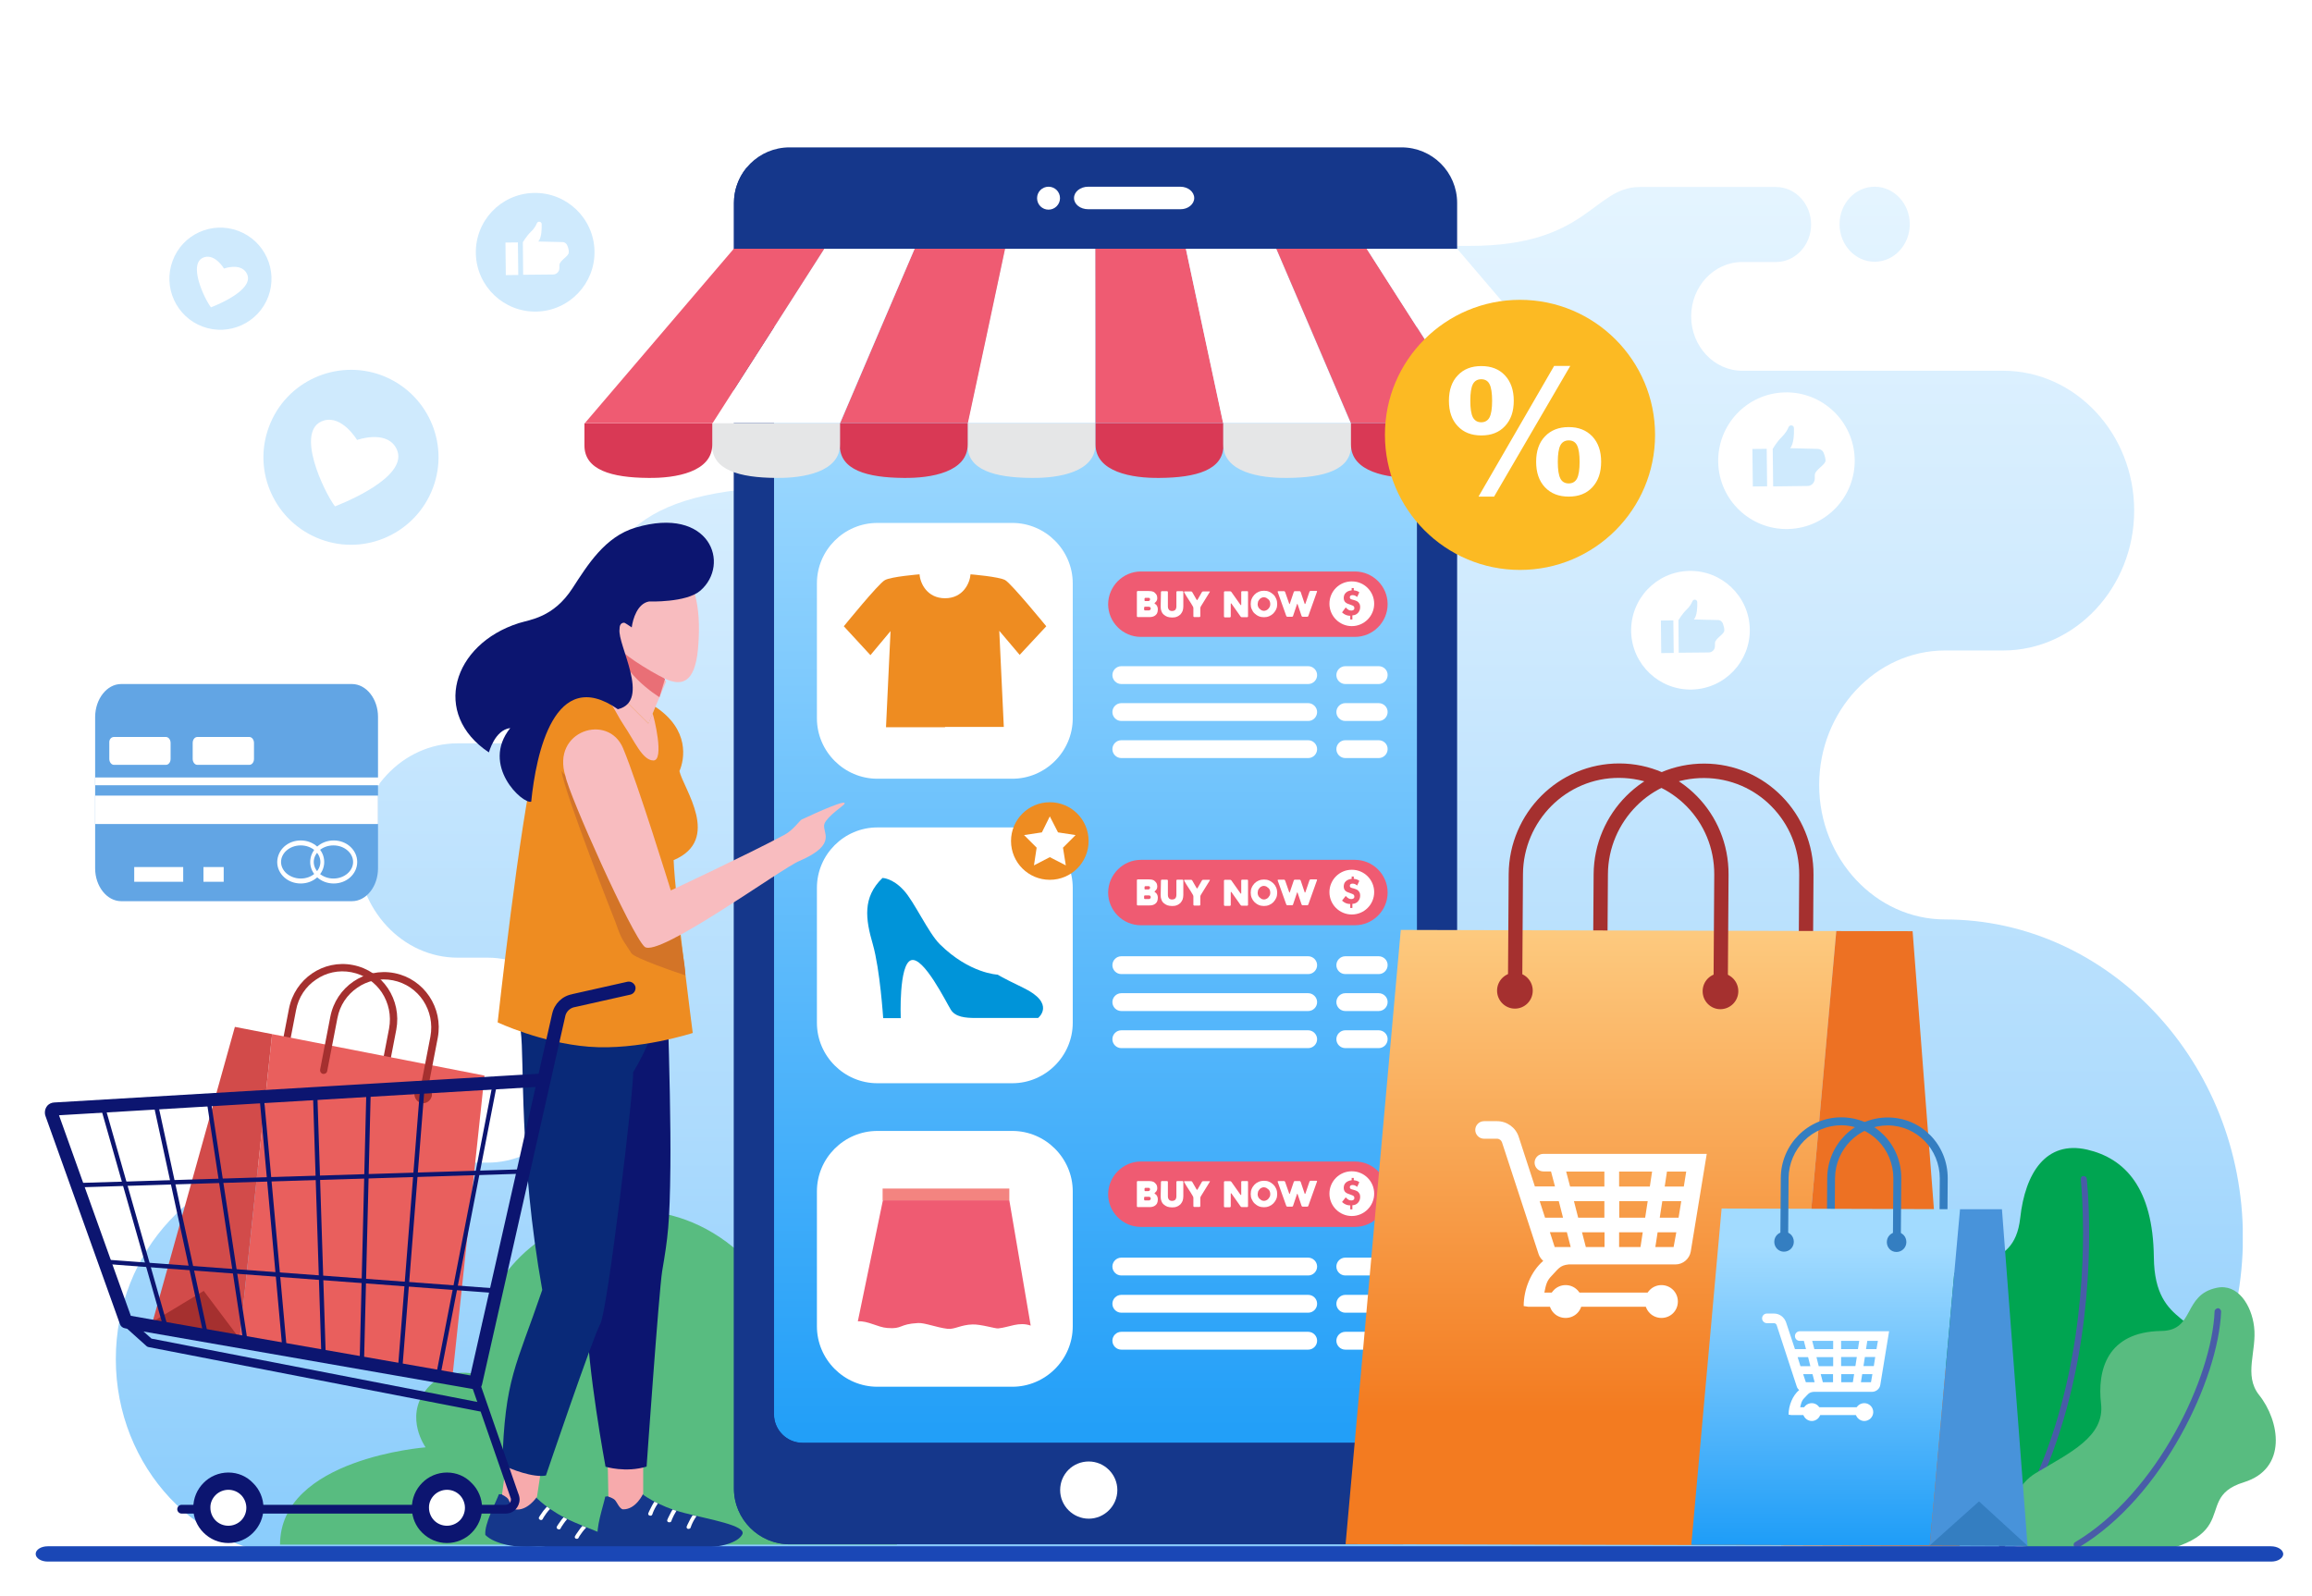 <svg version="1.1" id="Layer_1" xmlns="http://www.w3.org/2000/svg" xmlns:xlink="http://www.w3.org/1999/xlink" x="0" y="0" viewBox="0 0 1633 1127.5" xml:space="preserve"><style>.st0{fill:#fff}.st2{fill:#58bc80}.st4{fill:#495ca8}.st6{fill:#15378b}.st7{fill-rule:evenodd;clip-rule:evenodd;fill:#fff}.st8{fill:#ee8c21}.st10{fill-rule:evenodd;clip-rule:evenodd}.st10,.st11{fill:#ef5b72}.st12,.st13{fill-rule:evenodd;clip-rule:evenodd;fill:#e5e6e7}.st13{fill:#d93955}.st15{fill:#a5302f}.st19{fill:#f7aaac}.st20{fill:#0c1570}.st22{fill:#f8bcbf}.st25{fill:#0c1570}.st25,.st29{fill-rule:evenodd;clip-rule:evenodd}.st29,.st30{fill:#cfeafd}.st31{fill:#347ec1}</style><path class="st0" d="M0 0h1633v1127.5H0z"/><defs><path id="SVGID_1_" d="M344.3 821.3H211.7c-71.5 0-129.9 62.5-129.9 138.8s58.4 138.8 129.9 138.8h1162.1c115.7 0 210.4-101.1 210.4-224.7s-94.7-224.7-210.4-224.7c-48.9 0-88.9-42.8-88.9-95s40-95 88.9-95h41.1c50.8 0 92.5-44.5 92.5-98.8 0-54.4-41.6-98.8-92.5-98.8h-184.4c-19.8 0-36-17.3-36-38.4 0-21.2 16.2-38.4 36-38.4h23.9c13.7 0 24.8-12 24.8-26.5 0-14.6-11.1-26.5-24.8-26.5h-89.5-6.6c-33 0-36.6 41.6-120 41.6H589.6c-17.9 0-32.4 15.6-32.4 34.7 0 19 14.6 34.7 32.4 34.7h31.2c25.8 0 47 22.6 47 50.2s-21.2 50.2-47 50.2H574c-126.5 0-144.3 35.3-166.5 105.6-22.1 70.3-13.1 76-13.1 76h-71.2c-38.9 0-70.7 34-70.7 75.7 0 41.6 31.9 75.7 70.7 75.7h21.2c37.5 0 68.1 32.7 68.1 72.8 0 39.7-30.7 72-68.2 72zm979.8-636.4c-13.7 0-24.8-11.9-24.8-26.5 0-14.7 11.1-26.5 24.8-26.5 13.7 0 24.8 11.9 24.8 26.5s-11.1 26.5-24.8 26.5z"/></defs><clipPath id="SVGID_2_"><use xlink:href="#SVGID_1_" overflow="visible"/></clipPath><linearGradient id="SVGID_3_" gradientUnits="userSpaceOnUse" x1="832.92" y1="-1261.508" x2="832.92" y2="1183.709" gradientTransform="matrix(1 0 0 -1 0 1125.89)"><stop offset=".205" stop-color="#1e9df8"/><stop offset=".301" stop-color="#41acf9"/><stop offset=".484" stop-color="#7dc7fb"/><stop offset=".652" stop-color="#addbfd"/><stop offset=".799" stop-color="#cfeafe"/><stop offset=".92" stop-color="#e4f4ff"/><stop offset="1" stop-color="#ecf7ff"/></linearGradient><path clip-path="url(#SVGID_2_)" fill="url(#SVGID_3_)" d="M81.8 131.8h1502.3v967.1H81.8z"/><path class="st2" d="M633.4 1091.2s35.2-76.2-6.5-128.3c-41.7-52.1-65.2-22.7-65.2-22.7-70.9-153.3-243.5-72.5-220.9 31.6 0 0-25.4-9-40.2 10.4-14.9 19.4 0 40.2 0 40.2s-102.8 7.8-102.8 68.7h435.6v.1z"/><path d="M1371 1090.6s-40.9-18.6-34.8-47.4c6.1-28.8 39.3-25.8 34.8-48.5-4.5-22.8-26.3-58.1-5.1-83.9 21.2-25.8 56.5-10.3 61-50.3 3.5-32.2 18.4-55 47.3-48.4 26.6 6.2 46.5 26.9 47.1 76 .5 52.3 37.3 37.7 37.9 76.2.4 38.8-30.5 38.8-42.6 64.8-5.7 12.3 9.2 55.5-34.8 61.4H1371z" fill="#00a551"/><path class="st4" d="M1469.7 833s.1.9.2 2.6c.4 5.1 1.4 17.7 1.4 35.2 0 51.1-8 144.7-59.1 219.4-.7 1.1-.4 2.5.5 3.1 1.1.7 2.4.4 3.1-.5 51.8-76 59.8-170.2 59.8-221.8 0-23.5-1.7-38.2-1.7-38.3-.1-1.2-1.3-2.1-2.5-1.9-1-.1-1.8 1-1.7 2.2"/><path class="st2" d="M1420.2 1090.6s-6.4-35.5 17.7-50c24.1-14.4 48.8-25.7 46.1-49s3.9-50.8 42.6-51.4c23.9-.3 14.9-25.5 39.2-30.5 14.8-3.1 24.5 12.3 26.3 27.5 2.1 17.2-7.6 34.1 3.5 48.2 14.6 18.2 20.4 52.1-10.8 61.7-41.4 12.8 12.8 46.7-105.5 54.9l-59.1-11.4z"/><path class="st4" d="M1564.2 926.4c-.9 22.7-10.8 54.9-28 85.6-17.1 30.8-41.5 60.1-70.5 77.4-1.1.6-1.4 2-.7 3.1.6 1.1 2 1.4 3.1.7 30-17.9 54.7-47.8 72.1-79.1 17.4-31.2 27.7-63.9 28.6-87.6 0-1.2-1-2.2-2.1-2.4-1.4.2-2.5 1.1-2.5 2.3"/><defs><path id="SVGID_4_" d="M538.8 157.3h467v880.4h-467z"/></defs><clipPath id="SVGID_5_"><use xlink:href="#SVGID_4_" overflow="visible"/></clipPath><linearGradient id="SVGID_6_" gradientUnits="userSpaceOnUse" x1="772.237" y1="89.357" x2="772.259" y2="870.481" gradientTransform="matrix(1 0 0 -1 0 1125.89)"><stop offset="0" stop-color="#1e9df8"/><stop offset="1" stop-color="#a5dcff"/></linearGradient><path clip-path="url(#SVGID_5_)" fill="url(#SVGID_6_)" d="M538.8 157.3h467v880.4h-467z"/><path class="st6" d="M989.9 104.1H557.7c-21.7 0-39.3 17.5-39.3 39.3v908.1c0 21.7 17.7 39.3 39.3 39.3h432.2c21.7 0 39.3-17.7 39.3-39.3V143.4c0-21.8-17.6-39.3-39.3-39.3m11 894.8c0 11.2-9.1 20.3-20.3 20.3H566.9c-11.2 0-20.3-9.1-20.3-20.3V196.1c0-11.2 9.1-20.3 20.3-20.3h413.6c11.2 0 20.3 9.1 20.3 20.3v802.7h.1z"/><path class="st6" d="M989.9 1090.9H557.7c-21.7 0-39.3-17.7-39.3-39.3V143.4c0-9.5 3.4-18.2 9-25l30.6 59.5c-6.7 3.3-11.3 10.3-11.3 18.2V999c0 11.2 9.1 20.3 20.3 20.3h413.6c3 0 5.9-.6 8.5-1.8l30.7 59.7c-7.3 8.2-18 13.7-29.9 13.7"/><path class="st0" d="M740.6 148.1c-4.5 0-8.1-3.6-8.1-8.1s3.6-8.1 8.1-8.1 8.1 3.6 8.1 8.1c0 4.4-3.6 8.1-8.1 8.1M843.5 139.9c0-4.4-4.4-8-9.8-8h-65.1c-5.5 0-10 3.5-10 8 0 4.4 4.4 7.9 10 7.9h65.1c5.3.1 9.8-3.5 9.8-7.9"/><path class="st7" d="M619.7 369.4H715c23.5 0 42.7 19.3 42.7 42.7v95.3c0 23.5-19.3 42.7-42.7 42.7h-95.3c-23.5 0-42.7-19.3-42.7-42.7v-95.3c0-23.5 19.2-42.7 42.7-42.7M619.7 584.5H715c23.5 0 42.7 19.3 42.7 42.7v95.3c0 23.5-19.3 42.7-42.7 42.7h-95.3c-23.5 0-42.7-19.3-42.7-42.7v-95.3c0-23.5 19.2-42.7 42.7-42.7"/><path class="st8" d="M667.4 513.7h-41.6l3.2-67.9-14.2 17-18.8-20.4s24.5-30.2 29-32.6c4.4-2.5 24.5-4.1 24.5-4.1.4 6.4 5.4 16.9 18 16.9s17.5-10.5 18-16.9c0 0 20 1.6 24.5 4.1 4.4 2.5 29 32.6 29 32.6l-18.8 20.2-14.4-17 3.2 67.9h-41.5v.2z"/><path d="M623.3 620.2c-14.2 13.7-12 29-6.8 46.9 5.1 17.9 7.3 52.1 7.3 52.1h12.4s-1.5-37.9 7.3-40.9c8.8-2.9 24.9 29.9 28.1 35 3.2 5.1 10.1 5.8 17.5 5.8h44.1s12.9-10.1-10.6-21.4c-15.2-7.3-17.9-9.2-17.9-9.2s-19.9-.7-40.9-21.5c-8.1-8-18.1-30.2-25.5-38.1-7.9-8.7-15-8.7-15-8.7" fill="#0094d9"/><path class="st10" d="M805.8 607.4H957c12.7 0 23.1 10.4 23.1 23.1 0 12.7-10.4 23.1-23.1 23.1H805.8c-12.7 0-23.1-10.4-23.1-23.1.1-12.7 10.5-23.1 23.1-23.1"/><path class="st0" d="M902.5 622.1c-.1-.2-.1-.3 0-.5.1-.1.2-.2.4-.2h4.1c.2 0 .3.1.4.2.1.1.2.2.3.4l2.9 8.3c0 .2.1.2.2.2s.2-.1.2-.2l2.8-8.3c0-.2.1-.3.3-.4.1-.1.3-.2.5-.2h3.3c.2 0 .3.1.5.2.1.1.2.2.3.4l2.8 8.3c0 .2.1.2.2.2s.2-.1.3-.2l2.9-8.5c.1-.1.2-.3.3-.4.1-.1.3-.2.5-.2h4.1c.2 0 .3.1.4.2.1.1.1.3 0 .4l-6.1 17.1c-.1.2-.2.3-.3.4-.1.1-.3.2-.5.2h-3.2c-.2 0-.3-.1-.5-.2-.1-.1-.2-.2-.3-.4l-2.8-8.3c0-.2-.1-.2-.2-.2s-.2.1-.2.2l-2.8 8.3c0 .2-.1.3-.3.4-.1.1-.3.2-.5.2h-3.2c-.2 0-.3-.1-.5-.2-.1-.1-.2-.2-.3-.4l-6-16.8zm-14.2 8.5c0 .6.1 1.3.3 1.8.2.5.5 1.1 1 1.5s.9.7 1.4 1.1c.5.2 1.2.4 1.7.4s1.2-.1 1.7-.4c.5-.2 1.1-.6 1.5-1.1s.7-1 1-1.5c.2-.5.3-1.2.3-1.8s-.1-1.2-.3-1.8c-.2-.5-.5-1.1-1-1.5s-.9-.7-1.5-1.1c-.5-.2-1.2-.4-1.7-.4s-1.2.1-1.7.4c-.5.2-1.1.6-1.4 1.1-.4.4-.7 1-1 1.5 0 .6-.3 1.1-.3 1.8zm-4.9 0c0-1.3.2-2.6.7-3.6.5-1.2 1.2-2.1 2-3 .9-.9 1.8-1.5 3-2s2.4-.7 3.7-.7c1.3 0 2.6.2 3.6.7 1.2.5 2.1 1.2 3 2 .9.9 1.5 1.8 2 3s.7 2.4.7 3.6-.2 2.6-.7 3.7-1.2 2.1-2 3c-.9.9-1.8 1.5-3 2s-2.4.7-3.6.7-2.6-.2-3.7-.7c-1.2-.5-2.1-1.2-3-2-.9-.9-1.5-1.8-2-3s-.7-2.5-.7-3.7zm-1.9-8.6v17.2c0 .2-.1.3-.2.4-.1.1-.2.2-.4.2h-3.7c-.2 0-.3 0-.5-.1s-.3-.2-.4-.3l-6.5-9.2c-.1-.1-.2-.2-.3-.2-.1 0-.2.1-.2.3v9c0 .2-.1.3-.2.4-.1.1-.2.2-.4.2h-3.6c-.2 0-.3-.1-.4-.2-.1-.1-.2-.2-.2-.4v-17.2c0-.2.1-.3.2-.4.1-.1.2-.2.4-.2h3.7c.2 0 .3 0 .5.1s.3.2.4.3l6.5 9.2c.1.1.2.2.3.2.1 0 .2-.1.2-.3v-9c0-.2.1-.3.2-.4.1-.1.2-.2.4-.2h3.7c.2 0 .3.1.4.2 0 .1.1.2.1.4zm-27.1.1l-6.3 10.2c-.1.1-.1.3-.2.5s-.1.4-.1.5v5.8c0 .2-.1.3-.2.4-.1.1-.2.2-.4.2h-3.7c-.2 0-.3-.1-.4-.2-.1-.1-.2-.2-.2-.4v-5.8c0-.2 0-.3-.1-.6-.1-.2-.1-.4-.2-.5-1-1.7-2-3.4-3.1-5s-2.1-3.3-3.1-5.1c-.1-.1-.1-.3 0-.4 0-.2.1-.2.3-.2h4.5c.2 0 .3 0 .5.1s.3.2.4.4l3.1 5.4c.1.1.2.2.3.2s.2-.1.3-.2l3.1-5.4c.1-.1.2-.3.4-.4.2-.1.3-.1.5-.1h4.5c.2 0 .3.1.3.2l-.2.4zM820 622c0-.2.1-.3.2-.4.1-.1.2-.2.4-.2h3.7c.2 0 .3.1.4.2.1.1.2.2.2.4v10.2c0 .6.1 1.2.3 1.6.2.4.4.7.7 1 .3.2.6.4 1 .5.3.1.6.1 1 .1s.6 0 1-.1.6-.3 1-.5c.3-.2.5-.5.7-1 .2-.4.3-1 .3-1.6V622c0-.2.1-.3.2-.4.1-.1.2-.2.4-.2h3.7c.2 0 .3.1.4.2s.2.2.2.4v10.2c0 1.2-.2 2.2-.5 3.2-.4 1-1 1.8-1.6 2.5-.7.6-1.5 1.2-2.6 1.6-1 .4-2 .5-3.3.5s-2.2-.2-3.3-.5c-1-.4-1.8-.9-2.6-1.6-.7-.6-1.3-1.5-1.6-2.5-.4-1-.5-2-.5-3.2l.2-10.2zm-8.6 10.5h-2.7c-.2 0-.3.1-.4.2-.1.1-.2.2-.2.4v1.4c0 .2.1.3.2.4.1.1.2.2.4.2h2.8c.3 0 .5-.1.9-.4.2-.2.4-.5.4-.9s-.1-.6-.4-1c-.2-.1-.6-.3-1-.3zm-2.7-4.2h2.4c.3 0 .6-.1.9-.4.2-.2.3-.5.3-.9s-.1-.5-.3-.7c-.2-.2-.4-.3-.6-.3H809c-.2 0-.3.1-.4.2-.1.1-.2.2-.2.4v1.2c0 .2.1.3.2.4-.2.1-.1.1.1.1zm7 1.9c.2.1.5.3.7.5.3.2.5.5.7.9.2.3.4.6.5 1.1s.2.9.2 1.4c0 1.1-.2 2-.5 2.7-.3.7-.9 1.3-1.4 1.7-.5.4-1.3.7-2 .9-.7.2-1.6.2-2.4.2h-7.9c-.2 0-.3-.1-.4-.2-.1-.1-.2-.2-.2-.4v-17.2c0-.2.1-.3.2-.4.1-.1.2-.2.4-.2h7.6c.9 0 1.6.1 2.4.2.7.2 1.4.4 1.9.9.5.4 1 1 1.4 1.6.3.6.5 1.4.5 2.4 0 .7-.2 1.4-.5 1.9-.4.5-.7 1-1.2 1.3-.3.4-.3.6 0 .7z"/><path class="st7" d="M954.8 614.4c8.8 0 15.8 7.1 15.8 15.8 0 8.8-7.1 15.8-15.8 15.8s-15.8-7-15.8-15.8c0-8.6 7-15.8 15.8-15.8"/><path class="st11" d="M950.5 632.9c.6.7 1.4 1.4 2 1.7.6.4 1.4.5 2.1.5.5 0 1.1-.2 1.5-.5.4-.3.5-.7.5-1.3 0-.5-.2-1-.5-1.3s-1.1-.6-2.2-1c-1.7-.5-3-1.1-3.7-1.8-.7-.7-1.1-1.7-1.1-3 0-1.5.5-2.8 1.5-3.7s2.4-1.5 4.1-1.7v-1.6h1.5v1.6c.6.1 1.4.2 2 .4.6.2 1.3.5 1.9 1l-1.5 3.3c-.5-.4-1.1-.7-1.6-1-.5-.2-1.1-.3-1.7-.3-.5 0-1 .1-1.4.4-.3.2-.5.6-.5 1.1s.1.7.4 1.1c.3.2.9.5 1.8.7h.1c1.9.5 3.2 1.1 3.7 1.7.4.4.7 1 1 1.5.2.5.3 1.3.3 1.9 0 1.6-.5 3-1.5 4.1-1 1.1-2.2 1.7-4 1.8v2.9h-1.5v-2.8c-1.1 0-2.1-.2-3.1-.6-1-.4-1.8-1-2.7-1.8l2.6-3.3z"/><path class="st7" d="M773.7 175.7h-63.9c-4.4 20.5-8.8 41.1-13.2 61.6s-8.8 41.1-13.2 61.6h90.2v-61.6c0-20.5.1-41.1.1-61.6"/><path class="st10" d="M709.9 175.7H646c-8.8 20.5-17.5 41.1-26.3 61.6s-17.5 41.1-26.3 61.6h90.2c4.4-20.5 8.8-41.1 13.2-61.6s8.7-41.1 13.1-61.6"/><path class="st7" d="M646 175.7h-63.8c-13.2 20.5-26.3 41.1-39.5 61.6s-26.3 41.1-39.5 61.6h90.1c8.8-20.5 17.5-41.1 26.3-61.6s17.6-41.1 26.4-61.6"/><path class="st10" d="M582.2 175.7h-63.9c-17.5 20.5-35.1 41.1-52.6 61.6s-35.1 41.1-52.6 61.6h90.2c13.2-20.5 26.3-41.1 39.5-61.6s26.2-41.1 39.4-61.6"/><path class="st12" d="M683.5 299h90.2v15c0 19.4-25.7 23.9-45.4 23.6-25.7-.2-44.9-5.6-44.9-22.9V299h.1z"/><path class="st13" d="M593.3 299h90.2v15c0 19.4-25.7 23.9-45.4 23.6-25.7-.2-44.9-5.6-44.9-22.9V299h.1z"/><path class="st12" d="M503.1 299h90.2v15c0 19.4-25.7 23.9-45.4 23.6-25.7-.2-44.9-5.6-44.9-22.9V299h.1z"/><path class="st13" d="M412.9 299h90.2v15c0 19.4-25.7 23.9-45.4 23.6-25.7-.2-44.9-5.6-44.9-22.9V299h.1z"/><path class="st10" d="M773.7 175.7h63.9c4.4 20.5 8.8 41.1 13.2 61.6 4.4 20.5 8.8 41.1 13.2 61.6h-90.2v-61.6c0-20.5-.1-41.1-.1-61.6"/><path class="st7" d="M837.6 175.7h63.9c8.8 20.5 17.5 41.1 26.3 61.6s17.5 41.1 26.3 61.6h-90.2c-4.4-20.5-8.8-41.1-13.2-61.6-4.3-20.5-8.7-41.1-13.1-61.6"/><path class="st10" d="M901.5 175.7h63.8c13.2 20.5 26.3 41.1 39.5 61.6s26.3 41.1 39.5 61.6h-90.1c-8.8-20.5-17.5-41.1-26.3-61.6s-17.6-41.1-26.4-61.6"/><path class="st7" d="M965.3 175.7h63.9c17.5 20.5 35.1 41.1 52.6 61.6s35.1 41.1 52.6 61.6h-90.2c-13.2-20.5-26.3-41.1-39.5-61.6s-26.3-41.1-39.4-61.6"/><path class="st13" d="M864 299h-90.2v15c0 19.4 25.7 23.9 45.4 23.6 25.7-.2 44.9-5.6 44.9-22.9V299h-.1z"/><path class="st12" d="M954.2 299H864v15c0 19.4 25.7 23.9 45.4 23.6 25.7-.2 44.9-5.6 44.9-22.9V299h-.1z"/><path class="st13" d="M1044.4 299h-90.2v15c0 19.4 25.7 23.9 45.4 23.6 25.7-.2 44.9-5.6 44.9-22.9V299h-.1z"/><path class="st12" d="M1134.7 299h-90.2v15c0 19.4 25.7 23.9 45.4 23.6 25.7-.2 44.9-5.6 44.9-22.9V299h-.1z"/><path class="st7" d="M924 701.6H792c-3.5 0-6.3 2.9-6.3 6.3 0 3.5 2.9 6.3 6.3 6.3h132c3.5 0 6.3-2.9 6.3-6.3s-2.9-6.3-6.3-6.3m0-26.1H792c-3.5 0-6.3 2.9-6.3 6.3 0 3.5 2.9 6.3 6.3 6.3h132c3.5 0 6.3-2.9 6.3-6.3s-2.9-6.3-6.3-6.3zm49.8 26.1h-23.6c-3.5 0-6.3 2.9-6.3 6.3 0 3.5 2.9 6.3 6.3 6.3h23.6c3.5 0 6.3-2.9 6.3-6.3.1-3.4-2.8-6.3-6.3-6.3zM924 727.8H792c-3.5 0-6.3 2.9-6.3 6.3 0 3.5 2.9 6.3 6.3 6.3h132c3.5 0 6.3-2.9 6.3-6.3s-2.9-6.3-6.3-6.3zm49.8 0h-23.6c-3.5 0-6.3 2.9-6.3 6.3 0 3.5 2.9 6.3 6.3 6.3h23.6c3.5 0 6.3-2.9 6.3-6.3.1-3.4-2.8-6.3-6.3-6.3zm0-52.3h-23.6c-3.5 0-6.3 2.9-6.3 6.3 0 3.5 2.9 6.3 6.3 6.3h23.6c3.5 0 6.3-2.9 6.3-6.3.1-3.4-2.8-6.3-6.3-6.3zM924 496.7H792c-3.5 0-6.3 2.9-6.3 6.3 0 3.5 2.9 6.3 6.3 6.3h132c3.5 0 6.3-2.9 6.3-6.3s-2.9-6.3-6.3-6.3m0-26.1H792c-3.5 0-6.3 2.9-6.3 6.3 0 3.5 2.9 6.3 6.3 6.3h132c3.5 0 6.3-2.9 6.3-6.3 0-3.5-2.9-6.3-6.3-6.3zm49.8 26.1h-23.6c-3.5 0-6.3 2.9-6.3 6.3 0 3.5 2.9 6.3 6.3 6.3h23.6c3.5 0 6.3-2.9 6.3-6.3.1-3.4-2.8-6.3-6.3-6.3zM924 522.9H792c-3.5 0-6.3 2.9-6.3 6.3 0 3.5 2.9 6.3 6.3 6.3h132c3.5 0 6.3-2.9 6.3-6.3 0-3.5-2.9-6.3-6.3-6.3zm49.8 0h-23.6c-3.5 0-6.3 2.9-6.3 6.3 0 3.5 2.9 6.3 6.3 6.3h23.6c3.5 0 6.3-2.9 6.3-6.3.1-3.5-2.8-6.3-6.3-6.3zm0-52.3h-23.6c-3.5 0-6.3 2.9-6.3 6.3 0 3.5 2.9 6.3 6.3 6.3h23.6c3.5 0 6.3-2.9 6.3-6.3.1-3.5-2.8-6.3-6.3-6.3z"/><path class="st10" d="M805.8 403.7H957c12.7 0 23.1 10.4 23.1 23.1 0 12.7-10.4 23.1-23.1 23.1H805.8c-12.7 0-23.1-10.4-23.1-23.1.1-12.7 10.5-23.1 23.1-23.1"/><path class="st0" d="M902.5 418.3c-.1-.2-.1-.3 0-.5.1-.1.2-.2.4-.2h4.1c.2 0 .3.1.4.2.1.1.2.2.3.4l2.9 8.3c0 .2.1.2.2.2s.2-.1.2-.2l2.8-8.3c0-.2.1-.3.3-.4.1-.1.3-.2.5-.2h3.3c.2 0 .3.1.5.2.1.1.2.2.3.4l2.8 8.3c0 .2.1.2.2.2s.2-.1.3-.2l2.9-8.5c.1-.1.2-.3.3-.4.1-.1.3-.2.5-.2h4.1c.2 0 .3.1.4.2.1.1.1.3 0 .4l-6.1 17.1c-.1.2-.2.3-.3.4-.1.1-.3.2-.5.2h-3.2c-.2 0-.3-.1-.5-.2-.1-.1-.2-.2-.3-.4l-2.8-8.3c0-.2-.1-.2-.2-.2s-.2.1-.2.2l-2.8 8.3c0 .2-.1.3-.3.4-.1.1-.3.2-.5.2h-3.2c-.2 0-.3-.1-.5-.2-.1-.1-.2-.2-.3-.4l-6-16.8zm-14.2 8.4c0 .6.1 1.3.3 1.8.2.5.5 1.1 1 1.5.4.4.9.7 1.4 1.1.5.2 1.2.4 1.7.4s1.2-.1 1.7-.4c.5-.2 1.1-.6 1.5-1.1.4-.4.7-1 1-1.5.2-.5.3-1.2.3-1.8s-.1-1.2-.3-1.8c-.2-.5-.5-1.1-1-1.5s-.9-.7-1.5-1.1c-.5-.2-1.2-.4-1.7-.4s-1.2.1-1.7.4c-.5.2-1.1.6-1.4 1.1-.4.4-.7 1-1 1.5 0 .6-.3 1.2-.3 1.8zm-4.9 0c0-1.3.2-2.6.7-3.7.5-1.2 1.2-2.1 2-3 .9-.9 1.8-1.5 3-2s2.4-.7 3.7-.7c1.3 0 2.6.2 3.6.7 1.2.5 2.1 1.2 3 2s1.5 1.8 2 3 .7 2.4.7 3.7c0 1.3-.2 2.6-.7 3.6-.5 1.2-1.2 2.1-2 3-.9.9-1.8 1.5-3 2s-2.4.7-3.6.7-2.6-.2-3.7-.7c-1.2-.5-2.1-1.2-3-2s-1.5-1.8-2-3c-.5-1-.7-2.3-.7-3.6zm-1.9-8.5v17.2c0 .2-.1.3-.2.4-.1.1-.2.2-.4.2h-3.7c-.2 0-.3 0-.5-.1s-.3-.2-.4-.3l-6.5-9.2c-.1-.1-.2-.2-.3-.2-.1 0-.2.1-.2.3v9c0 .2-.1.3-.2.4-.1.1-.2.2-.4.2h-3.6c-.2 0-.3-.1-.4-.2-.1-.1-.2-.2-.2-.4v-17.2c0-.2.1-.3.2-.4.1-.1.2-.2.4-.2h3.7c.2 0 .3 0 .5.1s.3.2.4.3l6.5 9.2c.1.1.2.2.3.2.1 0 .2-.1.2-.3v-9c0-.2.1-.3.2-.4.1-.1.2-.2.4-.2h3.7c.2 0 .3.1.4.2 0 0 .1.1.1.4zm-27.1.1l-6.3 10.2c-.1.1-.1.3-.2.5s-.1.4-.1.5v5.8c0 .2-.1.3-.2.4-.1.1-.2.2-.4.2h-3.7c-.2 0-.3-.1-.4-.2-.1-.1-.2-.2-.2-.4v-5.7c0-.2 0-.3-.1-.6-.1-.2-.1-.4-.2-.5-1-1.7-2-3.4-3.1-5s-2.1-3.3-3.1-5.1c-.1-.1-.1-.3 0-.4 0-.1.1-.2.3-.2h4.5c.2 0 .3 0 .5.1s.3.2.4.4l3.1 5.4c.1.1.2.2.3.2s.2-.1.3-.2l3.1-5.4c.1-.1.2-.3.4-.4.2-.1.3-.1.5-.1h4.5c.2 0 .3.1.3.2 0-.2-.1 0-.2.3zm-34.4-.1c0-.2.1-.3.2-.4.1-.1.2-.2.4-.2h3.7c.2 0 .3.1.4.2.1.1.2.2.2.4v10.2c0 .6.1 1.2.3 1.6.2.4.4.7.7 1 .3.2.6.4 1 .5.3.1.6.1 1 .1s.6 0 1-.1c.3-.1.6-.3 1-.5.3-.2.5-.5.7-1 .2-.4.3-1 .3-1.6v-10.2c0-.2.1-.3.2-.4.1-.1.2-.2.4-.2h3.7c.2 0 .3.1.4.2.1.1.2.2.2.4v10.2c0 1.2-.2 2.2-.5 3.2-.4 1-1 1.8-1.6 2.5-.7.6-1.5 1.2-2.6 1.6-1 .4-2 .5-3.3.5s-2.2-.2-3.3-.5c-1-.4-1.8-.9-2.6-1.6-.7-.6-1.3-1.5-1.6-2.5-.4-1-.5-2-.5-3.2l.2-10.2zm-8.6 10.4h-2.7c-.2 0-.3.1-.4.2s-.2.2-.2.4v1.4c0 .2.1.3.2.4.1.1.2.2.4.2h2.8c.3 0 .5-.1.9-.4.2-.2.4-.5.4-.9 0-.3-.1-.6-.4-1-.2 0-.6-.3-1-.3zm-2.7-4h2.4c.3 0 .6-.1.9-.4.2-.2.3-.5.3-.9 0-.3-.1-.5-.3-.7-.2-.2-.4-.3-.6-.3H809c-.2 0-.3.1-.4.2-.1.1-.2.2-.2.4v1.2c0 .2.1.3.2.4-.2 0-.1.1.1.1zm7 1.9c.2.1.5.3.7.5.3.2.5.5.7.9.2.3.4.6.5 1.1s.2.9.2 1.4c0 1.1-.2 2-.5 2.7-.3.7-.9 1.3-1.4 1.7s-1.3.7-2 .9c-.7.2-1.6.2-2.4.2h-7.9c-.2 0-.3-.1-.4-.2-.1-.1-.2-.2-.2-.4v-17.2c0-.2.1-.3.2-.4.1-.1.2-.2.4-.2h7.6c.9 0 1.6.1 2.4.2.7.2 1.4.4 1.9.9s1 1 1.4 1.6c.3.6.5 1.4.5 2.4 0 .7-.2 1.4-.5 1.9-.4.5-.7 1-1.2 1.3-.3.3-.3.5 0 .7z"/><path class="st7" d="M954.8 410.7c8.8 0 15.8 7.1 15.8 15.8s-7.1 15.8-15.8 15.8-15.8-7.1-15.8-15.8c0-8.8 7-15.8 15.8-15.8"/><path class="st11" d="M950.5 429.1c.6.7 1.4 1.4 2 1.7.6.4 1.4.5 2.1.5.5 0 1.1-.2 1.5-.5.4-.3.5-.7.5-1.3s-.2-1-.5-1.3-1.1-.6-2.2-1c-1.7-.5-3-1.1-3.7-1.8-.7-.7-1.1-1.7-1.1-3 0-1.5.5-2.8 1.5-3.7 1-1 2.4-1.5 4.1-1.7v-1.6h1.5v1.6c.6.1 1.4.2 2 .4.6.2 1.3.5 1.9 1l-1.5 3.3c-.5-.4-1.1-.7-1.6-1-.5-.2-1.1-.3-1.7-.3-.5 0-1 .1-1.4.4-.3.2-.5.6-.5 1.1s.1.7.4 1.1c.3.2.9.5 1.8.7h.1c1.9.5 3.2 1.1 3.7 1.7.4.4.7 1 1 1.5.2.5.3 1.3.3 1.9 0 1.6-.5 3-1.5 4.1s-2.2 1.7-4 1.8v2.9h-1.5V435c-1.1 0-2.1-.2-3.1-.6-1-.4-1.8-1-2.7-1.8l2.6-3.5z"/><path class="st7" d="M619.7 798.9H715c23.5 0 42.7 19.3 42.7 42.7v95.3c0 23.5-19.3 42.7-42.7 42.7h-95.3c-23.5 0-42.7-19.3-42.7-42.7v-95.3c0-23.5 19.2-42.7 42.7-42.7"/><path class="st10" d="M805.8 820.5H957c12.7 0 23.1 10.4 23.1 23.1 0 12.7-10.4 23.1-23.1 23.1H805.8c-12.7 0-23.1-10.4-23.1-23.1.1-12.7 10.5-23.1 23.1-23.1"/><path class="st0" d="M902.5 835c-.1-.2-.1-.4 0-.5.1-.1.2-.2.4-.2h4.1c.2 0 .3.1.4.2.1.1.2.2.3.4l2.9 8.3c0 .2.1.2.2.2s.2-.1.2-.2l2.8-8.3c0-.2.1-.3.3-.4.1-.1.3-.2.5-.2h3.3c.2 0 .3.1.5.2.1.1.2.2.3.4l2.8 8.3c0 .2.1.2.2.2s.2-.1.3-.2l2.9-8.5c.1-.1.2-.3.3-.4s.3-.2.5-.2h4.1c.2 0 .3.1.4.2.1.1.1.3 0 .4l-6.1 17.1c-.1.2-.2.3-.3.4-.1.1-.3.2-.5.2h-3.2c-.2 0-.3-.1-.5-.2-.1-.1-.2-.2-.3-.4l-2.8-8.3c0-.2-.1-.2-.2-.2s-.2.1-.2.2l-2.8 8.3c0 .2-.1.3-.3.4-.1.1-.3.2-.5.2h-3.2c-.2 0-.3-.1-.5-.2-.1-.1-.2-.2-.3-.4l-6-16.8zm-14.2 8.5c0 .6.1 1.3.3 1.8.2.5.5 1.1 1 1.5s.9.7 1.4 1.1c.5.2 1.2.4 1.7.4s1.2-.1 1.7-.4c.5-.2 1.1-.6 1.5-1.1s.7-1 1-1.5c.2-.5.3-1.2.3-1.8s-.1-1.2-.3-1.8c-.2-.5-.5-1.1-1-1.5s-.9-.7-1.5-1.1c-.5-.2-1.2-.4-1.7-.4s-1.2.1-1.7.4c-.5.2-1.1.6-1.4 1.1-.4.4-.7 1-1 1.5 0 .6-.3 1.2-.3 1.8zm-4.9 0c0-1.3.2-2.6.7-3.7.5-1.2 1.2-2.1 2-3 .9-.9 1.8-1.5 3-2s2.4-.7 3.7-.7c1.3 0 2.6.2 3.6.7 1.2.5 2.1 1.2 3 2 .9.9 1.5 1.8 2 3s.7 2.4.7 3.7c0 1.3-.2 2.6-.7 3.6-.5 1.2-1.2 2.1-2 3-.9.9-1.8 1.5-3 2s-2.4.7-3.6.7-2.6-.2-3.7-.7c-1.2-.5-2.1-1.2-3-2-.9-.9-1.5-1.9-2-3-.5-1-.7-2.3-.7-3.6zm-1.9-8.6v17.2c0 .2-.1.3-.2.4-.1.1-.2.2-.4.2h-3.7c-.2 0-.3 0-.5-.1s-.3-.2-.4-.3l-6.5-9.2c-.1-.1-.2-.2-.3-.2-.1 0-.2.1-.2.3v9c0 .2-.1.3-.2.4s-.2.2-.4.2h-3.6c-.2 0-.3-.1-.4-.2-.1-.1-.2-.2-.2-.4V835c0-.2.1-.3.2-.4.1-.1.2-.2.4-.2h3.7c.2 0 .3 0 .5.1s.3.2.4.3l6.5 9.2c.1.1.2.2.3.2.1 0 .2-.1.2-.3v-9c0-.2.1-.3.2-.4.1-.1.2-.2.4-.2h3.7c.2 0 .3.1.4.2 0 .1.1.2.1.4zm-27.1.1l-6.3 10.2c-.1.1-.1.3-.2.5s-.1.4-.1.5v5.8c0 .2-.1.3-.2.4-.1.1-.2.2-.4.2h-3.7c-.2 0-.3-.1-.4-.2-.1-.1-.2-.2-.2-.4v-5.8c0-.2 0-.3-.1-.6-.1-.2-.1-.4-.2-.5-1-1.7-2-3.4-3.1-5s-2.1-3.3-3.1-5.1c-.1-.1-.1-.3 0-.4 0-.2.1-.2.3-.2h4.5c.2 0 .3 0 .5.1s.3.2.4.4l3.1 5.4c.1.1.2.2.3.2s.2-.1.3-.2l3.1-5.4c.1-.1.2-.3.4-.4.2-.1.3-.1.5-.1h4.5c.2 0 .3.1.3.2s-.1.2-.2.4zm-34.4-.1c0-.2.1-.3.2-.4.1-.1.2-.2.4-.2h3.7c.2 0 .3.1.4.2.1.1.2.2.2.4v10.2c0 .6.1 1.2.3 1.6.2.4.4.7.7 1 .3.2.6.4 1 .5.3.1.6.1 1 .1s.6 0 1-.1c.3-.1.6-.3 1-.5.3-.2.5-.5.7-1 .2-.4.3-1 .3-1.6v-10.2c0-.2.1-.3.2-.4.1-.1.2-.2.4-.2h3.7c.2 0 .3.1.4.2s.2.2.2.4v10.2c0 1.2-.2 2.2-.5 3.2-.4 1-1 1.8-1.6 2.5-.7.6-1.5 1.2-2.6 1.6-1 .4-2 .5-3.3.5s-2.2-.2-3.3-.5c-1-.4-1.8-.9-2.6-1.6-.7-.6-1.3-1.5-1.6-2.5-.4-1-.5-2-.5-3.2l.2-10.2zm-8.6 10.5h-2.7c-.2 0-.3.1-.4.2-.1.1-.2.2-.2.4v1.4c0 .2.1.3.2.4.1.1.2.2.4.2h2.8c.3 0 .5-.1.9-.4.2-.2.4-.5.4-.9s-.1-.6-.4-1c-.2-.1-.6-.3-1-.3zm-2.7-4h2.4c.3 0 .6-.1.9-.4.2-.2.3-.5.3-.9 0-.3-.1-.5-.3-.7-.2-.2-.4-.3-.6-.3H809c-.2 0-.3.1-.4.2-.1.1-.2.2-.2.4v1.2c0 .2.1.3.2.4-.2-.1-.1.1.1.1zm7 1.9c.2.1.5.3.7.5.3.2.5.5.7.9.2.3.4.6.5 1.1s.2.9.2 1.4c0 1.1-.2 2-.5 2.7-.3.7-.9 1.3-1.4 1.7-.5.4-1.3.7-2 .9-.7.2-1.6.2-2.4.2h-7.9c-.2 0-.3-.1-.4-.2-.1-.1-.2-.2-.2-.4v-17.2c0-.2.1-.3.2-.4.1-.1.2-.2.4-.2h7.6c.9 0 1.6.1 2.4.2.7.2 1.4.4 1.9.9.5.4 1 1 1.4 1.6.3.6.5 1.4.5 2.4 0 .7-.2 1.4-.5 1.9-.4.5-.7 1-1.2 1.3-.3.3-.3.5 0 .7z"/><path class="st7" d="M954.8 827.4c8.8 0 15.8 7.1 15.8 15.8s-7.1 15.8-15.8 15.8-15.8-7.1-15.8-15.8c0-8.7 7-15.8 15.8-15.8"/><path class="st11" d="M950.5 845.8c.6.7 1.4 1.4 2 1.7.6.4 1.4.5 2.1.5.5 0 1.1-.2 1.5-.5s.5-.7.5-1.3-.2-1-.5-1.3-1.1-.6-2.2-1c-1.7-.5-3-1.1-3.7-1.8-.7-.7-1.1-1.7-1.1-3 0-1.5.5-2.8 1.5-3.7s2.4-1.5 4.1-1.7v-1.6h1.5v1.6c.6.1 1.4.2 2 .4.6.2 1.3.5 1.9 1l-1.5 3.3c-.5-.4-1.1-.7-1.6-1-.5-.2-1.1-.3-1.7-.3-.5 0-1 .1-1.4.4-.3.2-.5.6-.5 1.1s.1.7.4 1.1c.3.2.9.5 1.8.7h.1c1.9.5 3.2 1.1 3.7 1.7.4.4.7 1 1 1.5.2.5.3 1.3.3 1.9 0 1.6-.5 3-1.5 4.1-1 1.1-2.2 1.7-4 1.8v2.9h-1.5v-2.8c-1.1 0-2.1-.2-3.1-.6-1-.4-1.8-1-2.7-1.8l2.6-3.3z"/><path class="st7" d="M924 914.7H792c-3.5 0-6.3 2.9-6.3 6.3 0 3.5 2.9 6.3 6.3 6.3h132c3.5 0 6.3-2.9 6.3-6.3 0-3.6-2.9-6.3-6.3-6.3m0-26.3H792c-3.5 0-6.3 2.9-6.3 6.3 0 3.5 2.9 6.3 6.3 6.3h132c3.5 0 6.3-2.9 6.3-6.3s-2.9-6.3-6.3-6.3zm49.8 26.3h-23.6c-3.5 0-6.3 2.9-6.3 6.3 0 3.5 2.9 6.3 6.3 6.3h23.6c3.5 0 6.3-2.9 6.3-6.3.1-3.6-2.8-6.3-6.3-6.3zM924 940.8H792c-3.5 0-6.3 2.9-6.3 6.3 0 3.5 2.9 6.3 6.3 6.3h132c3.5 0 6.3-2.9 6.3-6.3 0-3.5-2.9-6.3-6.3-6.3zm49.8 0h-23.6c-3.5 0-6.3 2.9-6.3 6.3 0 3.5 2.9 6.3 6.3 6.3h23.6c3.5 0 6.3-2.9 6.3-6.3.1-3.5-2.8-6.3-6.3-6.3zm0-52.4h-23.6c-3.5 0-6.3 2.9-6.3 6.3 0 3.5 2.9 6.3 6.3 6.3h23.6c3.5 0 6.3-2.9 6.3-6.3.1-3.4-2.8-6.3-6.3-6.3z"/><path d="M1073.6 211.8c52.6 0 95.4 42.7 95.4 95.4 0 52.6-42.7 95.4-95.4 95.4-52.6 0-95.4-42.7-95.4-95.4-.1-52.7 42.7-95.4 95.4-95.4" fill-rule="evenodd" clip-rule="evenodd" fill="#fcba23"/><path class="st0" d="M1044.3 350.8l53.4-92.3h11.4l-53.8 92.3h-11zm86.6-24.6c0 7.5-2 13.5-6.2 18s-9.7 6.6-16.7 6.6c-7.1 0-12.6-2.2-16.8-6.6-4.2-4.5-6.2-10.5-6.2-18s2-13.5 6.2-17.9c4.2-4.4 9.7-6.6 16.8-6.6 7 0 12.5 2.2 16.7 6.6 4.2 4.5 6.2 10.4 6.2 17.9zm-22.9 15.3c2.7 0 4.7-1.2 5.9-3.5 1.2-2.4 1.8-6.3 1.8-11.7 0-5.4-.6-9.3-1.8-11.7-1.2-2.4-3.2-3.5-5.9-3.5s-4.7 1.2-5.9 3.5c-1.2 2.4-1.8 6.2-1.8 11.7 0 5.5.6 9.3 1.8 11.7 1.2 2.4 3.3 3.5 5.9 3.5zm-38.8-58.4c0 7.5-2 13.4-6.2 17.9-4.2 4.5-9.7 6.6-16.7 6.6-7.1 0-12.6-2.2-16.7-6.6-4.2-4.4-6.2-10.4-6.2-17.9 0-7.5 2-13.5 6.2-17.9 4.2-4.5 9.7-6.6 16.7-6.6 7.1 0 12.6 2.2 16.7 6.6s6.2 10.4 6.2 17.9zm-23 15.2c2.7 0 4.7-1.2 5.9-3.5 1.2-2.4 1.8-6.2 1.8-11.7 0-5.4-.6-9.3-1.8-11.7-1.2-2.4-3.2-3.5-5.9-3.5s-4.7 1.2-5.9 3.5c-1.2 2.4-1.8 6.2-1.8 11.7 0 5.4.6 9.3 1.8 11.7 1.3 2.3 3.2 3.5 5.9 3.5z"/><path class="st15" d="M1135.2 694.1l.5-76.5c.1-18.8 7.8-35.8 20.1-48.2s29.2-19.9 47.9-19.8c18.6.1 35.5 7.7 47.6 20.1 12.2 12.4 19.6 29.4 19.5 48.3l-.5 76.5c0 2.8 2.2 5.1 5 5.1s5-2.2 5.1-5.1l.5-76.5c.3-43.3-34.2-78.5-77.1-78.6-42.9-.1-77.9 34.9-78.2 78.2l-.5 76.5c0 2.8 2.2 5.1 5 5.1 2.8.1 5-2.2 5.1-5.1"/><defs><path id="SVGID_7_" d="M1297 657.7l-307.6-.8-39 433.9 307.6.8z"/></defs><clipPath id="SVGID_8_"><use xlink:href="#SVGID_7_" overflow="visible"/></clipPath><linearGradient id="SVGID_9_" gradientUnits="userSpaceOnUse" x1="1123.704" y1="127.327" x2="1123.704" y2="470.008" gradientTransform="matrix(1 0 0 -1 0 1125.89)"><stop offset="0" stop-color="#f37b20"/><stop offset="1" stop-color="#fdca7f"/></linearGradient><path clip-path="url(#SVGID_8_)" fill="url(#SVGID_9_)" d="M950.4 656.9H1297v434.8H950.4z"/><path fill="#ed7123" d="M1350.9 657.8l-53.9-.1-39 433.9 126.2.4z"/><path fill="#d86827" d="M1258 1091.6l63.5-56.9 62.7 57.3z"/><path class="st15" d="M1057.4 699.8c0-7.1 5.8-12.7 12.7-12.7 7 0 12.5 5.8 12.5 12.7 0 7.1-5.7 12.7-12.6 12.7-7 0-12.6-5.8-12.6-12.7M1202.6 700.2c0-7.1 5.7-12.7 12.7-12.7 7 0 12.5 5.8 12.5 12.7 0 7.1-5.8 12.7-12.7 12.7-6.9 0-12.5-5.7-12.5-12.7"/><path class="st15" d="M1075.2 694l.5-76.5c.1-18.8 7.8-35.8 20.1-48.2 12.3-12.3 29.2-19.9 47.9-19.8 18.7.1 35.4 7.7 47.6 20.1 12.2 12.4 19.6 29.4 19.5 48.3l-.5 76.5c0 2.8 2.2 5.1 5 5.1s5-2.2 5.1-5.1l.5-76.5c.3-43.3-34.2-78.5-77.1-78.6-42.9-.1-77.9 34.9-78.2 78.2l-.5 76.5c0 2.8 2.2 5.1 5 5.1 2.7 0 5.1-2.3 5.1-5.1"/><path class="st7" d="M1143.7 848.5v11.7h18.3l1.8-11.7h-20.1zm-29 11.7h18.5v-11.7h-21.5l3 11.7zm-23.4 0h12.7l-3-11.7h-13.5l3.8 11.7zm18.1 20.7l-2.7-10.5h-12l3.4 10.5h11.3zm23.9 0v-10.4h-15.9l2.7 10.4h13.2zm25.4 0l1.6-10.4h-16.7v10.4h15.1zm25.3-10.4h-13.2l-1.6 10.4h12.9l1.9-10.4zm3.5-22h-13.4l-1.8 11.7h13.3l1.9-11.7zm-10.1-20.9l-1.6 10.6h13.5l1.7-10.6h-13.6zm-33.8 0v10.6h21.7l1.6-10.6h-23.3zm-37.4 0l2.8 10.6h24.2v-10.6h-27zm-22.1 10.5h14.2l-2.8-10.6h-5.4c-3.4 0-6.2-2.8-6.2-6.2s2.8-6.2 6.2-6.2h115.4l-11.3 69c-.9 5.2-5.5 9.1-10.8 9.1H1108c-6.4.6-7.5 3.4-12 8-3.7 3.7-4.1 6.7-5.2 11.9h82.2c3.4 0 6.1 6.1 6.1 9.5 0 3.4.5.5-2.9.5h-96.8l-3.2-.5c0-11.8 5.1-24.4 13.8-31.9-1.5-1.3-2.7-3-3.3-4.9l-25.8-78.8c-.5-1.5-1.9-2.6-3.5-2.6h-9.2c-3.4 0-6.2-2.8-6.2-6.2s2.8-6.2 6.2-6.2h9.2c7 0 13.2 4.5 15.3 11.1l11.4 35z"/><path class="st7" d="M1105.8 907.8c6.4 0 11.6 5.1 11.6 11.6s-5.1 11.6-11.6 11.6-11.6-5.1-11.6-11.6c0-6.4 5.2-11.6 11.6-11.6M1173.5 907.8c6.4 0 11.6 5.1 11.6 11.6s-5.1 11.6-11.6 11.6c-6.4 0-11.6-5.1-11.6-11.6 0-6.4 5.2-11.6 11.6-11.6"/><path class="st6" d="M427.5 1057.2c-1.3 6.6-7 22.4-5.1 30 18.5 13.6 47 4.9 71.7 5.8 14.9.5 27.3-3.4 30.2-9.1 3.2-6.2-22.9-10.5-40.8-15.1-19.9-5.1-30.4-13.8-30.4-13.8l-25.6 2.2z"/><path class="st0" d="M460.7 1069.9s.2-.5.5-1.4c.6-1.6 1.9-4.2 3.5-6.5-.9-.4-1.6-.9-2.5-1.2-.7 1.1-1.4 2.1-1.9 3.2-1.5 2.7-2.4 5-2.4 5-.2.6.1 1.4.9 1.6.9.3 1.6 0 1.9-.7M474.2 1074.5s.2-.5.5-1.4c.6-1.4 1.7-3.7 3.1-5.9-.9-.3-1.8-.5-2.7-.9-.5.7-1 1.6-1.4 2.4-1.5 2.7-2.4 5-2.4 5-.2.6.1 1.4.9 1.6 1 .2 1.8-.1 2-.8M487.8 1079.1s.2-.5.5-1.4c.6-1.6 2-4.5 3.7-6.7l-2.8-.6c-.6 1-1.3 2-1.8 3-1.5 2.7-2.4 5-2.4 5-.2.6.1 1.4.9 1.6.9.1 1.7-.2 1.9-.9"/><path class="st19" d="M429.2 1030.8l.5 26.4s3.3 1 4.7 2.5c1.4 1.5 3.3 6.4 5.7 6.5 9.1.2 14.2-11.1 14.2-11.1v-24.2l-25.1-.1z"/><path class="st20" d="M469.5 654.4c-29.6 0-55.9.7-55.9.7-9.5 4.2-25.8 25.7-30.5 39.4-4.8 13.7-2.9 36.6-.3 48.4 13.9 65.6 30 103.7 35.3 129.7 3.3 15.9-3.5 16.7-3.5 57 0 36.1 13.1 106.5 13.1 106.5s14.3 4.4 29-.1c0 0 8.7-123.7 11-138.1 4-23.5 5.4-33.4 5.8-74 .6-57.6-4-169.5-4-169.5"/><path class="st6" d="M352.4 1055.5c-2.4 6.4-10.4 21.1-9.6 28.8 6.7 6.7 22.6 9.3 35 8.2 12.3-1.1 20 5.7 35 8.6 14.7 2.8 27.4.9 31.2-4.4 4.1-5.7-21-13.9-38-21.2-18.9-8.1-27.9-18.3-27.9-18.3l-25.7-1.7z"/><path class="st0" d="M383.3 1073.1s.3-.5.7-1.3c.9-1.5 2.6-3.9 4.5-5.9-.7-.5-1.5-1.1-2.2-1.6-.9 1-1.7 1.9-2.5 2.9-1.9 2.5-3.1 4.6-3.1 4.6-.3.6-.1 1.4.6 1.7.8.5 1.6.3 2-.4M395.9 1079.8s.3-.5.7-1.3c.9-1.3 2.2-3.4 4-5.4-.9-.4-1.7-.9-2.5-1.3-.6.6-1.2 1.4-1.7 2-1.9 2.5-3.1 4.6-3.1 4.6-.3.6-.1 1.4.6 1.7.9.5 1.7.3 2-.3M408.6 1086.4s.3-.5.7-1.3c1-1.5 2.8-4.1 4.8-6.1l-2.7-1.1c-.9.9-1.6 1.8-2.2 2.7-1.9 2.5-3.1 4.6-3.1 4.6-.3.6-.1 1.4.6 1.7.8.3 1.6.1 1.9-.5"/><path class="st19" d="M358.1 1029.6l-3.5 26.2s3.1 1.5 4.3 3.1c1.2 1.7 2.4 6.8 4.6 7.3 9 1.6 15.8-8.9 15.8-8.9l3.6-23.9-24.8-3.8z"/><path d="M385.6 1042.3s33.3-98.2 38.4-107.1c5.1-8.9 23.8-166.5 23.2-177.8 0 0 21.5-33.7 17.4-57l-98.3-25.7c-.7 15-3.7 16.2 1.5 53.8 2.7 19.3-1.4 89.7 15.2 182.7-18.5 54.3-26.5 62.4-28.2 123.4 5.3 3.2 22.3 9.5 30.8 7.7" fill="#092978"/><path class="st22" d="M428.6 482.5l29.3 28.6 12.6-29.7-30.2-31.9z"/><path d="M465.8 492.5s-31.7-19.3-29.4-41.5l33.3 28.6-3.9 12.9z" fill="#e96f76"/><path class="st22" d="M436.5 451s1.2 4.7 2.6 8.3c1.4 3.6 27.3 19.6 34.5 21.7 7.2 2.1 17.1 2.4 19.4-22.5 2.2-24.8-.4-47-14.9-60.9-14.4-13.8-39.4-5.7-52 8.3-12.6 14.2-7.3 46.8 10.4 45.1"/><path class="st8" d="M479.9 544.7c2.7 12.2 30.1 48.4-4.1 62.9 1.1 27.4 13.5 122.1 13.5 122.1s-38.3 12.5-73.5 9.7c-33.6-2.7-64.3-17.2-64.3-17.2s15.6-142.5 26.8-186.5c5-14 6.6-27 12.1-34.7 12.2-17.3 29.9-18.6 29.9-18.6l15 6.1 22.7 22.6 4.9-11.8c24.3 16.1 20.7 37 17 45.4"/><path class="st22" d="M461.4 537.2c-7.7-.2-13.2-13.7-20.9-25.1-7.7-11.4-9.5-22.4-23.1-22.1v-6.3c1.7-1 2.8-1.3 2.8-1.3l15 6.1 22.7 22.6 3-7.2c.9 1.9 8.7 33.6.5 33.3"/><path d="M479.2 649.4l-82.6-104.8c2.4 16.6 38.3 107.3 38.3 107.3 4.5 12.9 4.6 11.1 11.1 21.5 2 3.3 32.2 13.7 38.1 15.6-.2-9.4-4.4-26.9-4.9-39.6" fill="#d37427"/><path class="st22" d="M399.4 548.3c-10.2-32.1 30.2-44.9 40.7-19.7 10.4 24.8 33.7 100.4 33.7 100.4s54.1-25.3 80.3-39.3c6.7-3.6 11-10.8 12.6-11 10.4-4.9 32.9-15 29.6-10.6-.7 1.1-11.8 8.5-13.9 13.6-2.5 5.9 10.4 14.3-17.8 26.5-12.2 4.9-99.7 68.8-109.3 60.6-9.3-8.3-53.6-107.7-55.9-120.5"/><path class="st25" d="M458.4 424.9s26.3.9 36.2-7.6c21.7-18.8 6.8-60.2-45.7-44.6-21.6 6.4-33.8 26.3-44.6 42.9-13.5 20.8-30.1 22.1-37.9 24.6-46.8 14.9-61.8 64.2-21.1 91.3.1.1 4-15.8 15.1-17.2-21.2 26.4 8.9 54 14.8 52 3.4-33.6 16.3-96.6 61.2-65.3 23.8-5.7-.5-45.6 1.2-56.6-.1-4.7 2.9-4.5 3.4-4.5.5.1 5.2 3.3 5.2 3.3.8-6.1 4.1-16.9 12.2-18.3"/><path class="st10" d="M664.6 847.9H712.9l15.1 88.5c-8.5-2.9-15 1.2-23 2-2 .2-12.2-3-18.1-2.8-8.1.2-12.7 3.6-17.5 3.1-8.2-1-16.3-4.4-21-4.1-13.5.7-10.8 4.4-21.6 3.5-7-.5-13.7-5.2-20.9-4.7l17.7-85.5h41.1z"/><path fill-rule="evenodd" clip-rule="evenodd" fill="#f38480" d="M623.4 839.6h89.5v8.3h-89.5z"/><path class="st7" d="M769 1032.4c11.1 0 20.2 9.1 20.2 20.2s-9.1 20.2-20.2 20.2-20.2-9.1-20.2-20.2c0-11.3 9-20.2 20.2-20.2"/><path class="st15" d="M267.6 763.9l7.2-37.3c1.7-9.2-.3-18.2-5.1-25.5-4.8-7.2-12.3-12.5-21.4-14.3-9.1-1.8-18.1.3-25.1 5.2-7.2 4.8-12.4 12.4-14.1 21.6l-7.2 37.3c-.2 1.4-1.6 2.2-3 2-1.4-.2-2.2-1.6-2-3l7.2-37.3c4.1-21.2 24.3-35 45.2-30.9 21 4.1 34.6 24.5 30.6 45.7l-7.2 37.3c-.2 1.4-1.6 2.2-3 2-1.4-.1-2.4-1.4-2.1-2.8"/><path fill="#e95f5d" d="M192.2 730.5l150 29.3L319.3 975l-150-29.3z"/><path fill="#d24b4a" d="M165.9 725.4l26.3 5.1-22.9 215.2-61.5-12z"/><path class="st15" d="M169.3 945.7l-25.4-33.8-36.1 21.8zM305 774.2c.6-3.4-1.6-6.7-4.9-7.4-3.4-.6-6.6 1.6-7.3 5-.6 3.4 1.6 6.7 4.9 7.4s6.5-1.6 7.3-5"/><path class="st15" d="M296.8 769.6l7.2-37.3c1.7-9.2-.3-18.2-5.1-25.5-4.8-7.2-12.3-12.5-21.4-14.3s-18.1.3-25.1 5.2c-7.2 4.9-12.4 12.4-14.1 21.6l-7.2 37.3c-.2 1.4-1.6 2.2-3 2-1.4-.3-2.2-1.6-2-3l7.2-37.3c4.1-21.2 24.3-35 45.3-30.9 20.9 4.1 34.6 24.5 30.6 45.7l-7.2 37.3c-.2 1.4-1.6 2.2-3 2-1.5-.1-2.4-1.5-2.2-2.8"/><path class="st20" d="M382.6 767.6L38.8 788l-.1-2.2 1.6 1.5c-.3.4-1 .6-1.5.7l-.1-2.2 1.6 1.5-1.6-1.5h2.1c0 .5-.2 1.1-.5 1.5l-1.6-1.5h2.1-2.1l2-.7.1.7h-2.1l2-.7 18.1 50.6 33.6 93.8 239.8 42.1L390 716.1l4.5 1.1-4.5-1c1.5-7.2 7.2-12.7 14.3-13.9l.7 4.6-1-4.6 39.2-8.8c2.5-.5 4.9 1.1 5.6 3.5.5 2.6-1.1 5-3.5 5.6l-39.2 8.8h-.1c-3.4.6-6.1 3.2-6.8 6.6v.1l-58.7 259.8c-.5 2.5-2.9 4-5.4 3.5L88.2 938.3c-1.6-.3-3-1.4-3.5-3l-34.5-96.4-18.1-50.6c-.3-.7-.4-1.6-.4-2.5 0-1.8.7-3.5 1.8-4.8 1.2-1.3 2.9-2.1 4.8-2.2l343.8-20.4c2.6-.1 4.7 1.8 4.9 4.4.1 2.5-1.8 4.6-4.4 4.8"/><path class="st20" d="M73.9 780.7l44.9 157.5c.2.9-.2 1.7-1.1 1.9-.9.2-1.7-.2-1.9-1.1L70.9 781.5c-.2-.9.2-1.7 1.1-1.9.9-.2 1.7.2 1.9 1.1M111.3 778.4L147 943.2c.2.9-.3 1.7-1.2 1.8-.9.2-1.6-.3-1.8-1.2L108.2 779c-.2-.9.3-1.7 1.2-1.8.8-.2 1.7.4 1.9 1.2M148.7 776.1L175 948.3c.1.9-.4 1.6-1.3 1.8-.9.1-1.6-.4-1.7-1.3l-26.2-172.2c-.1-.9.4-1.6 1.3-1.8.7-.1 1.5.4 1.6 1.3M186.3 773.7l16.3 179.4c.1.9-.5 1.6-1.4 1.7s-1.6-.5-1.7-1.4L183.2 774c-.1-.9.5-1.6 1.4-1.7.9-.1 1.7.6 1.7 1.4M224.1 771.4l6 186.6c0 .9-.6 1.6-1.5 1.6s-1.6-.6-1.6-1.5l-6-186.6c0-.9.6-1.6 1.5-1.6.8 0 1.6.6 1.6 1.5M261.9 769.1L257.1 963c0 .9-.7 1.5-1.6 1.5-.9 0-1.5-.7-1.5-1.6l4.8-193.9c0-.9.7-1.5 1.6-1.5.9 0 1.7.7 1.5 1.6M300 766.7l-15.9 201.1c-.1.9-.9 1.5-1.7 1.4-.9-.1-1.5-.9-1.4-1.7l15.9-201.1c.1-.9.9-1.5 1.7-1.4.9.1 1.4.8 1.4 1.7M351.3 764.4l-40.4 208.1c-.2.9-1 1.4-1.8 1.3-.9-.2-1.4-1-1.2-1.8l40.4-208.1c.2-.9 1-1.4 1.8-1.3.8.2 1.3 1 1.2 1.8"/><path class="st20" d="M365.8 829.2l-311.4 9.6c-.9 0-1.6-.6-1.6-1.5s.6-1.6 1.5-1.6l311.4-9.6c.9 0 1.6.6 1.6 1.5.2.8-.6 1.6-1.5 1.6M349.3 913.4l-277-20.7c-.9-.1-1.5-.9-1.4-1.7.1-.9.9-1.5 1.6-1.4l276.9 20.5c.9.1 1.5.9 1.4 1.7 0 .9-.7 1.6-1.5 1.6M338.6 975.9l27.5 79.2-2.9 1.1 2.8-1.4c.6 1.4 1 2.9 1 4.4 0 2.7-1.1 5.1-2.8 7s-4.3 3-7.1 3H128.3c-1.7 0-3.1-1.4-3.1-3.1 0-1.7 1.4-3.1 3.1-3.1h228.8c1.1 0 1.9-.4 2.7-1.1.6-.6 1.1-1.6 1.1-2.6 0-.5-.1-1.1-.4-1.6l-.1-.3-27.5-79.2c-.6-1.6.2-3.4 1.8-4 1.5-.8 3.3.1 3.9 1.7"/><path class="st25" d="M338.7 997L105 951.6c-.5-.1-1.1-.3-1.5-.7L86.9 936c-1.3-1.2-1.4-3.1-.2-4.4 1.2-1.3 3.1-1.4 4.4-.2l15.9 14.2 233 45.3c1.7.3 2.8 1.9 2.5 3.6-.5 1.7-2.1 2.9-3.8 2.5"/><path class="st7" d="M315.7 1046.3c-10.4 0-18.8 8.5-18.8 18.8s8.5 18.8 18.8 18.8 18.8-8.5 18.8-18.8c0-10.4-8.5-18.8-18.8-18.8"/><path class="st20" d="M306.7 1056.1c2.2-2.2 5.5-3.7 9-3.7s6.7 1.4 9 3.7c2.2 2.2 3.7 5.5 3.7 9s-1.4 6.7-3.7 9c-2.2 2.2-5.5 3.7-9 3.7s-6.7-1.4-9-3.7c-2.2-2.2-3.7-5.5-3.7-9-.1-3.5 1.4-6.7 3.7-9zm9-15.9c-6.8 0-13.1 2.8-17.5 7.3-4.5 4.5-7.3 10.7-7.3 17.7 0 6.8 2.8 13.1 7.3 17.5 4.5 4.5 10.7 7.3 17.5 7.3 6.8 0 13.1-2.8 17.5-7.3 4.5-4.5 7.3-10.7 7.3-17.5s-2.8-13.1-7.3-17.5c-4.5-4.8-10.7-7.5-17.5-7.5z"/><path class="st7" d="M161.3 1046.3c-10.4 0-18.8 8.5-18.8 18.8s8.5 18.8 18.8 18.8 18.8-8.5 18.8-18.8c0-10.4-8.5-18.8-18.8-18.8"/><path class="st20" d="M152.3 1056.1c2.2-2.2 5.5-3.7 9-3.7s6.7 1.4 9 3.7c2.2 2.2 3.7 5.5 3.7 9s-1.4 6.7-3.7 9c-2.2 2.2-5.5 3.7-9 3.7s-6.7-1.4-9-3.7c-2.2-2.2-3.7-5.5-3.7-9-.1-3.5 1.4-6.7 3.7-9zm9-15.9c-6.8 0-13.1 2.8-17.5 7.3-4.5 4.5-7.3 10.7-7.3 17.7 0 6.8 2.8 13.1 7.3 17.5 4.5 4.5 10.7 7.3 17.5 7.3s13.1-2.8 17.5-7.3c4.5-4.5 7.3-10.7 7.3-17.5s-2.8-13.1-7.3-17.5c-4.5-4.8-10.7-7.5-17.5-7.5z"/><path class="st29" d="M269.5 265.1c32 12 48.3 47.6 36.3 79.5-12 32-47.6 48.3-79.5 36.3-32-12-48.3-47.6-36.3-79.5 11.9-32 47.6-48.1 79.5-36.3"/><path class="st7" d="M252.2 310.8s19.4-7 27 4.7c11.9 18.4-28.5 36.7-42.6 42.2-7.6-10-28.9-54.1-8-60.6 13.1-4 23.6 13.7 23.6 13.7"/><path class="st29" d="M376.9 136.3c23.1-.6 42.4 17.7 43 40.8s-17.7 42.4-40.8 43c-23.1.6-42.4-17.7-43-40.8s17.5-42.4 40.8-43"/><path transform="matrix(1 -.011 .011 1 -2.074 4.167)" class="st0" d="M357.2 171.1h8.8v23h-8.8z"/><path class="st0" d="M400.7 173.5c-.5-1.5-2-2.6-3.7-2.5l-16.8-.4c2.4-2.6 2.5-9.2 2.4-12.3 0-1-.9-1.7-1.8-1.7-.6 0-1.3.4-1.6 1.1-.6 1.4-1.9 4-4.4 6.2-2.8 2.7-5.5 7.2-5.5 7.2l.2 23 21.1-.2c2.6 0 4.6-2.1 4.5-4.7v-1.8c0-3.4 6.6-6.3 6.6-9 .2-1.5-.3-3.4-1-4.9"/><path class="st7" d="M1192.9 403.3c23.1-.6 42.4 17.7 43 40.8.6 23.1-17.7 42.4-40.8 43-23.1.6-42.4-17.7-43-40.8-.5-23.2 17.7-42.4 40.8-43"/><path transform="matrix(1 -.011 .011 1 -5.007 13.345)" class="st30" d="M1173.3 437.9h8.8v23h-8.8z"/><path class="st30" d="M1216.9 440.5c-.5-1.5-2-2.6-3.7-2.5l-16.8-.4c2.4-2.6 2.5-9.2 2.4-12.3 0-1-.9-1.7-1.8-1.7-.6 0-1.3.4-1.6 1.1-.6 1.4-1.9 4-4.4 6.2-2.8 2.7-5.5 7.2-5.5 7.2l.2 23 21.1-.2c2.6 0 4.6-2.1 4.5-4.7v-1.8c0-3.4 6.6-6.3 6.6-9 .1-1.6-.5-3.5-1-4.9"/><path class="st31" d="M1295.8 874.1l.3-41.8c.1-10.4 4.3-19.6 11-26.4 6.7-6.7 16.1-10.9 26.2-10.9 10.3 0 19.5 4.3 26.1 11 6.6 6.7 10.7 16.2 10.7 26.4l-.3 41.8c0 1.5 1.2 2.8 2.8 2.8 1.5 0 2.8-1.3 2.8-2.8l.3-41.8c.1-23.8-18.7-43-42.3-43-23.5-.1-42.7 19.2-42.8 42.8l-.3 41.8c0 1.5 1.2 2.8 2.8 2.8 1.4.1 2.6-1.1 2.7-2.7"/><g><defs><path id="SVGID_10_" d="M1384.4 854.2l-168.4-.5-21.4 237.6 168.4.4z"/></defs><clipPath id="SVGID_11_"><use xlink:href="#SVGID_10_" overflow="visible"/></clipPath><linearGradient id="SVGID_12_" gradientUnits="userSpaceOnUse" x1="1289.181" y1="34.641" x2="1289.759" y2="245.494" gradientTransform="matrix(1 0 0 -1 0 1125.89)"><stop offset="0" stop-color="#1e9df8"/><stop offset="1" stop-color="#a2dbff"/></linearGradient><path clip-path="url(#SVGID_11_)" fill="url(#SVGID_12_)" d="M1194.6 853.7h189.8v238.1h-189.8z"/></g><path fill="#4893da" d="M1414 854.2h-29.6l-21.4 237.5 69.1.3z"/><path class="st31" d="M1363 1091.7l34.8-31.1 34.3 31.4zM1253.2 877.2c0-3.9 3.1-7 7-7s6.8 3.1 6.8 7-3.1 7-7 7c-3.8 0-6.8-3.1-6.8-7M1332.7 877.4c0-3.9 3.1-7 7-7s6.8 3.1 6.8 7-3.1 7-7 7-6.8-3.1-6.8-7"/><path class="st31" d="M1263 874l.3-41.8c.1-10.4 4.3-19.6 11-26.4 6.7-6.7 16.1-10.9 26.2-10.9 10.3 0 19.5 4.3 26.1 11 6.6 6.7 10.7 16.2 10.7 26.4l-.3 41.8c0 1.5 1.2 2.8 2.8 2.8 1.5 0 2.8-1.3 2.8-2.8l.3-41.8c.1-23.8-18.7-43-42.3-43-23.5-.1-42.7 19.2-42.8 42.8l-.3 41.8c0 1.5 1.2 2.8 2.8 2.8 1.4.1 2.6-1.1 2.7-2.7"/><path class="st7" d="M1300.4 958.6v6.4h10.1l1-6.4h-11.1zm-15.8 6.5h10.2v-6.4H1283l1.6 6.4zm-12.9 0h7l-1.6-6.4h-7.4l2 6.4zm10 11.3l-1.5-5.7h-6.6l1.9 5.7h6.2zm13 0v-5.7h-8.7l1.5 5.7h7.2zm14 0l.9-5.7h-9.1v5.7h8.2zm13.8-5.7h-7.2l-.9 5.7h7.1l1-5.7zm2-12.1h-7.3l-1 6.4h7.3l1-6.4zm-5.6-11.4l-.9 5.8h7.4l1-5.8h-7.5zm-18.5 0v5.8h11.9l.9-5.8h-12.8zm-20.4 0l1.5 5.8h13.3v-5.8H1280zm-12.2 5.8h7.8l-1.5-5.8h-2.9c-1.9 0-3.4-1.5-3.4-3.4 0-1.8 1.5-3.4 3.4-3.4h63.1l-6.2 37.8c-.4 2.9-3 5-5.9 5H1281c-3.5.3-4.1 1.9-6.6 4.4-2 2-2.2 3.7-2.9 6.5h44.9c1.8 0 3.3 3.3 3.3 5.2 0 1.8.3.3-1.6.3h-53l-1.8-.3c0-6.4 2.8-13.4 7.5-17.4-.9-.7-1.5-1.6-1.8-2.7l-14.1-43.1c-.3-.9-1.1-1.4-1.9-1.4h-5c-1.8 0-3.4-1.5-3.4-3.4s1.5-3.4 3.4-3.4h5c3.9 0 7.2 2.5 8.5 6.1l6.3 19z"/><path class="st7" d="M1279.7 991.2c3.5 0 6.3 2.9 6.3 6.3 0 3.5-2.9 6.3-6.3 6.3-3.5 0-6.3-2.9-6.3-6.3-.1-3.6 2.8-6.3 6.3-6.3M1316.8 991.2c3.5 0 6.3 2.9 6.3 6.3 0 3.5-2.9 6.3-6.3 6.3-3.5 0-6.3-2.9-6.3-6.3-.1-3.6 2.8-6.3 6.3-6.3M1260.5 277.2c26.6-.7 48.8 20.3 49.5 47 .7 26.6-20.3 48.8-46.9 49.5-26.6.7-48.8-20.3-49.5-46.9-.7-26.8 20.3-48.9 46.9-49.6"/><path transform="scale(1) rotate(-.642 1242.91 330.4)" class="st30" d="M1237.9 317.1h10.1v26.5h-10.1z"/><path class="st30" d="M1288.1 320c-.6-1.7-2.4-2.9-4.3-2.9l-19.4-.5c2.7-3 2.8-10.6 2.7-14.2 0-1.1-1-2-2-1.9-.7 0-1.5.5-1.8 1.2-.6 1.6-2.2 4.5-5 7.2-3.2 3.1-6.2 8.2-6.2 8.2l.3 26.5 24.3-.3c2.9 0 5.2-2.5 5.1-5.5v-2.1c0-3.9 7.7-7.3 7.6-10.4 0-1.4-.6-3.6-1.3-5.3"/><path class="st29" d="M168.3 163.1c18.7 7 28.1 27.8 21.2 46.4-7 18.7-27.8 28.1-46.4 21.2-18.7-7-28.1-27.8-21.2-46.4 6.9-18.8 27.7-28.2 46.4-21.2"/><path class="st7" d="M158.2 189.7s11.3-4.1 15.7 2.8c7 10.7-16.6 21.4-24.9 24.6-4.5-5.8-16.9-31.6-4.7-35.4 7.8-2.4 13.9 8 13.9 8"/><path d="M741.5 566.7c15.1 0 27.4 12.2 27.4 27.4 0 15.1-12.2 27.4-27.4 27.4-15.1 0-27.4-12.2-27.4-27.4s12.4-27.4 27.4-27.4" fill-rule="evenodd" clip-rule="evenodd" fill="#ee8c21"/><path class="st7" d="M741.5 576.7l5.8 11.3 12.4 1.9-8.9 8.9 2 12.5-11.3-5.8-11.2 5.8 1.9-12.5-8.9-8.9 12.6-1.9z"/><g><path d="M85.6 483.2h163c10.1 0 18.4 10.5 18.4 23.2v107c0 12.7-8.2 23.2-18.4 23.2h-163c-10.1 0-18.4-10.5-18.4-23.2v-107c.1-12.7 8.3-23.2 18.4-23.2" fill-rule="evenodd" clip-rule="evenodd" fill="#62a5e4"/><path class="st7" d="M67.3 549.2h200.6v5.5H67.3zM67.3 562H267v20.1H67.3zM94.8 612.5h34.6v10.4H94.8zM143.7 612.5H158v10.4h-14.3zM80.5 520.6h36.7c1.8 0 3.3 1.9 3.3 4.2v11.3c0 2.4-1.5 4.2-3.3 4.2H80.5c-1.8 0-3.3-1.9-3.3-4.2v-11.3c-.2-2.4 1.3-4.2 3.3-4.2M139.4 520.6h36.7c1.8 0 3.3 1.9 3.3 4.2v11.3c0 2.4-1.5 4.2-3.3 4.2h-36.7c-1.8 0-3.3-1.9-3.3-4.2v-11.3c0-2.4 1.5-4.2 3.3-4.2"/><path class="st0" d="M200.8 598c3-2.7 7.1-4.3 11.6-4.3s8.6 1.6 11.6 4.3c3.1 2.8 5 6.6 5 10.9s-1.9 8.1-5 10.9c-3 2.7-7.1 4.3-11.6 4.3s-8.6-1.6-11.6-4.3c-3.1-2.8-5-6.6-5-10.9.1-4.2 1.9-8.1 5-10.9m11.6-.8c-4 0-7.5 1.4-10 3.6-2.4 2.1-3.9 5-3.9 8.1 0 3.1 1.5 6 3.9 8.1 2.6 2.2 6.1 3.6 10 3.6 4 0 7.5-1.4 10-3.6 2.4-2.1 3.9-5 3.9-8.1 0-3.1-1.5-6-3.9-8.1-2.5-2.2-6-3.6-10-3.6z"/><path class="st0" d="M224.1 598c3-2.7 7.1-4.3 11.6-4.3s8.6 1.6 11.6 4.3c3.1 2.8 5 6.6 5 10.9s-1.9 8.1-5 10.9c-3 2.7-7.1 4.3-11.6 4.3s-8.6-1.6-11.6-4.3c-3.1-2.8-5-6.6-5-10.9s1.9-8.1 5-10.9m11.4-.8c-4 0-7.5 1.4-10 3.6-2.4 2.1-3.9 5-3.9 8.1 0 3.1 1.5 6 3.9 8.1 2.6 2.2 6.1 3.6 10 3.6 4 0 7.5-1.4 10-3.6 2.4-2.1 3.9-5 3.9-8.1 0-3.1-1.5-6-3.9-8.1-2.5-2.2-6-3.6-10-3.6z"/></g><path d="M1604 1092.3H33.7c-4.7 0-8.5 2.4-8.5 5.4s3.8 5.4 8.5 5.4h1570.5c4.7 0 8.5-2.4 8.5-5.4-.2-3-4-5.4-8.7-5.4" fill-rule="evenodd" clip-rule="evenodd" fill="#1a47b6"/></svg>